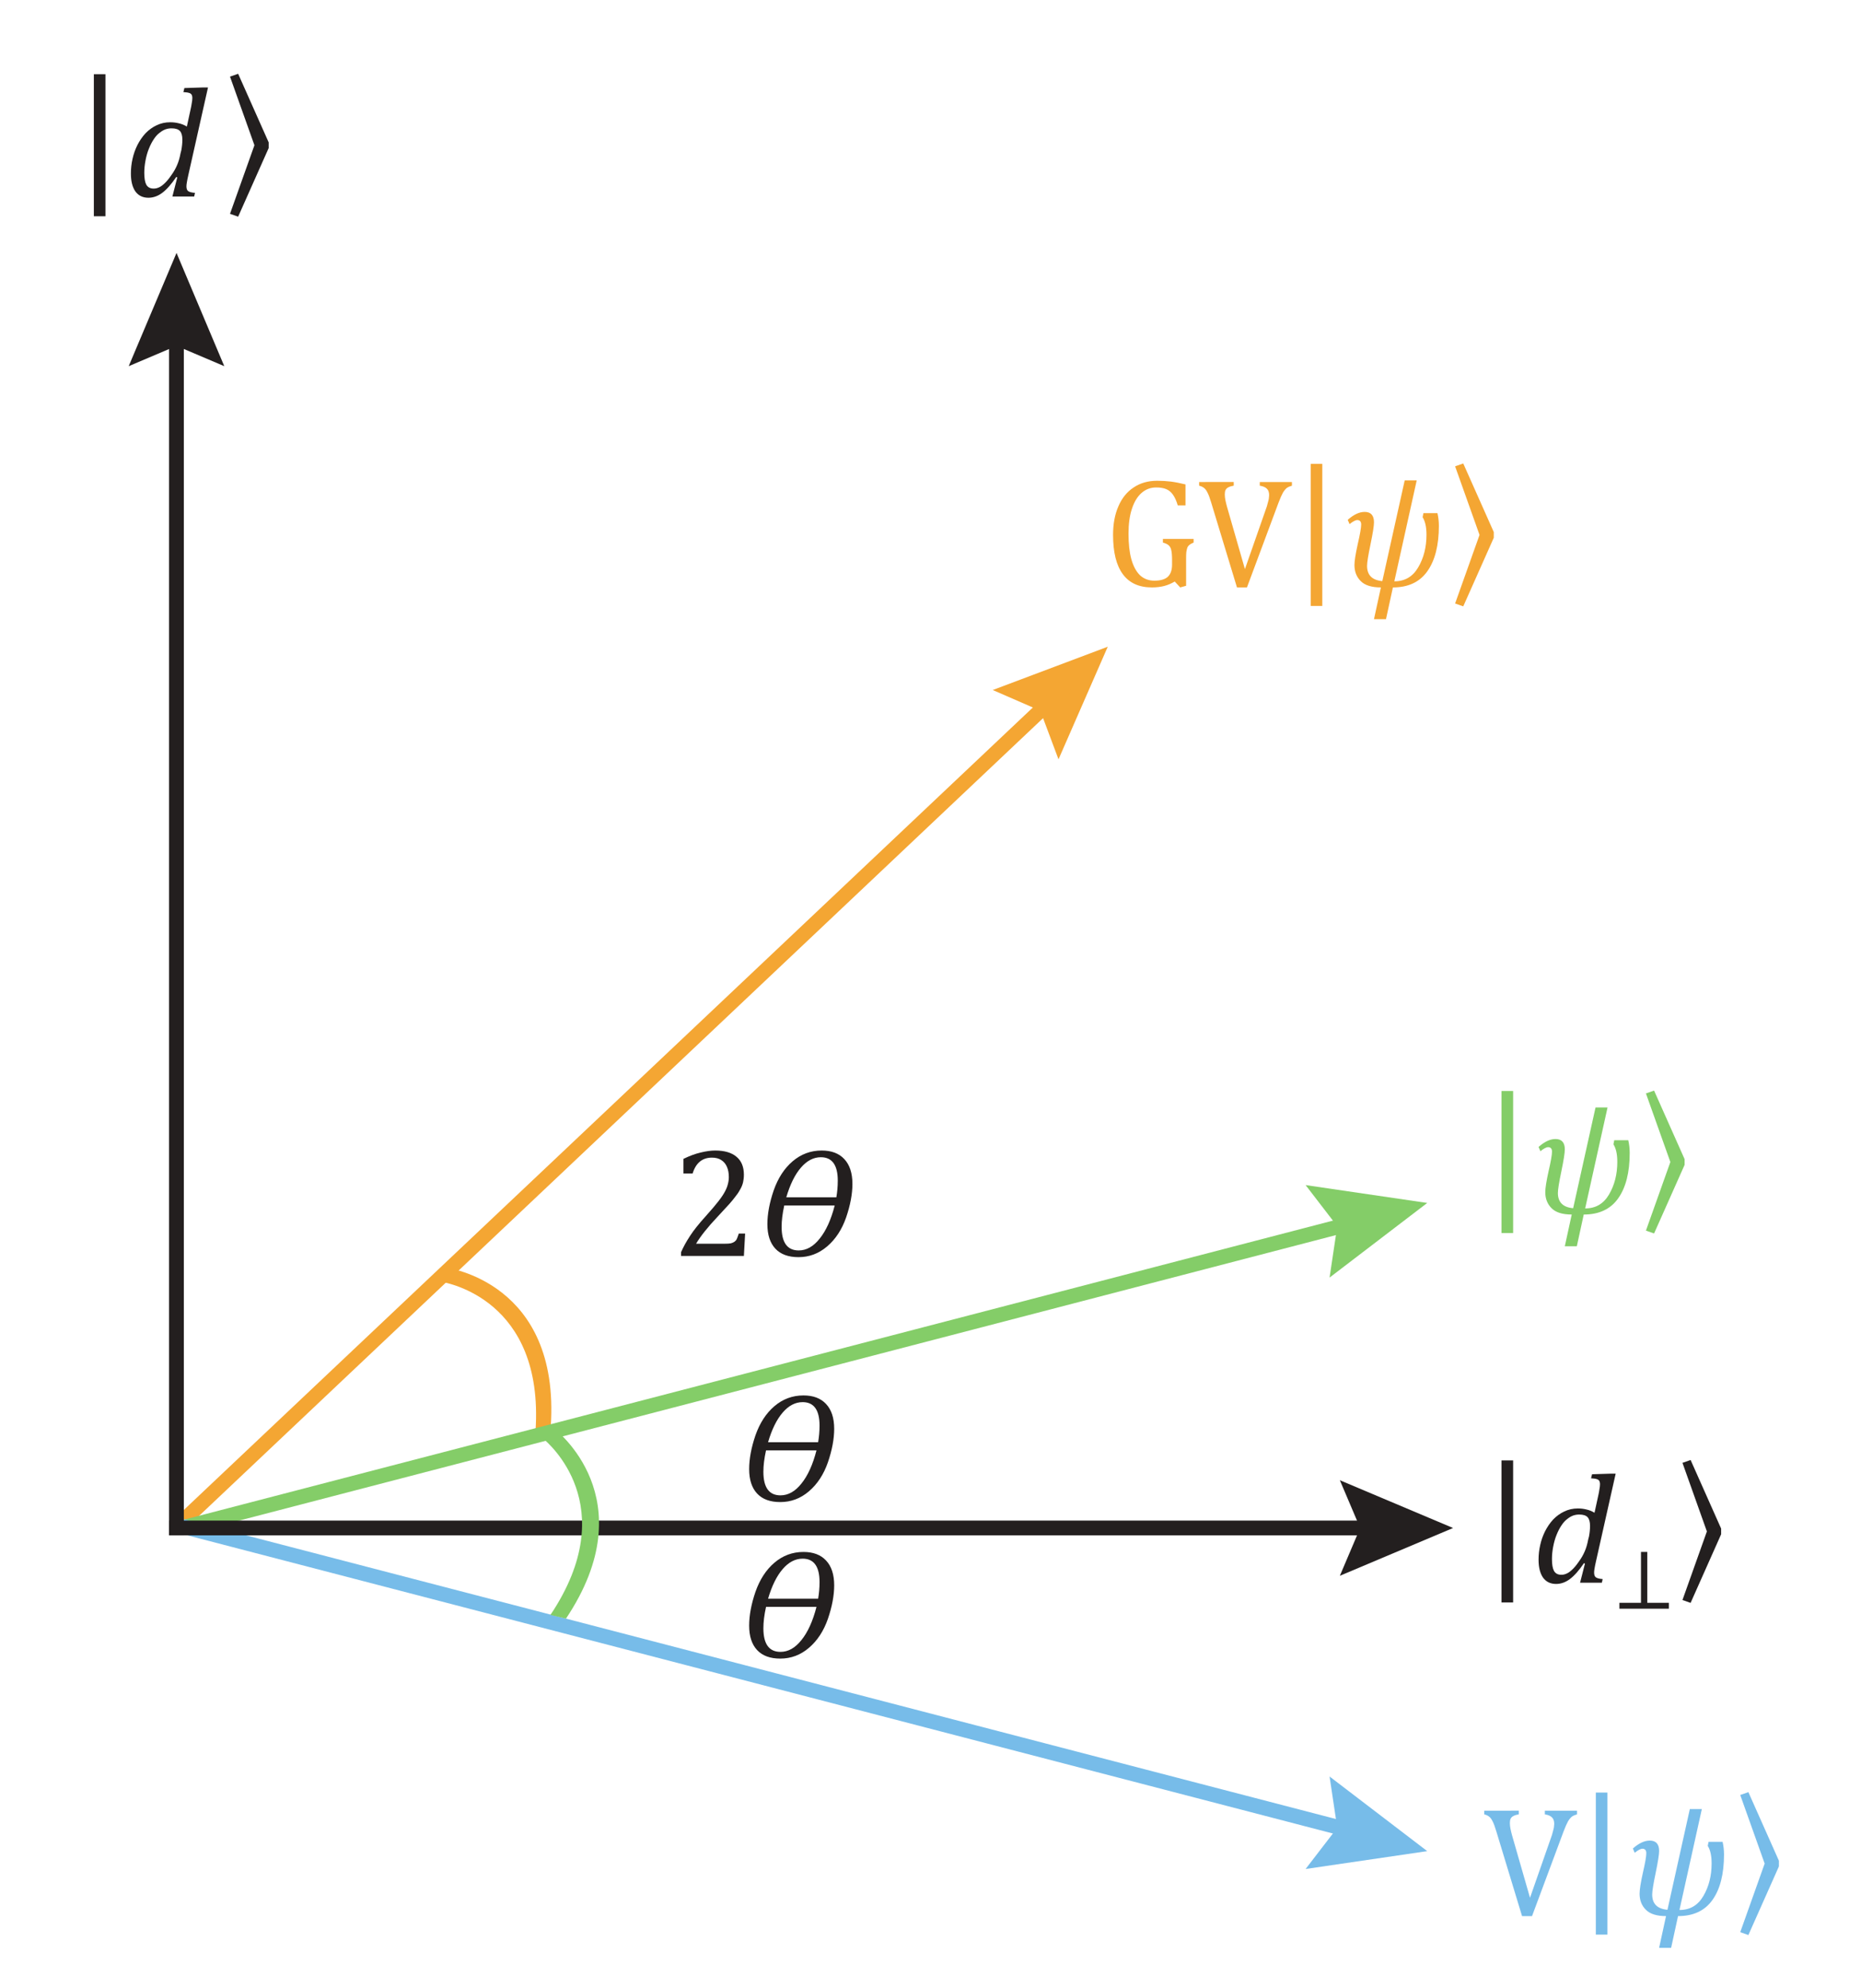 <?xml version="1.0" encoding="UTF-8"?>
<svg width="142.91pt" height="152.6pt" version="1.2" viewBox="0 0 142.91 152.6" xmlns="http://www.w3.org/2000/svg" xmlns:xlink="http://www.w3.org/1999/xlink">
 <defs>
  <symbol id="glyph0-1" overflow="visible">
   <path d="m2.344 2.516h-0.891v-10.906h0.891z"/>
  </symbol>
  <symbol id="glyph0-2" overflow="visible">
   <path d="m6.312-0.031-0.453 0.125-0.422-0.453c-0.262 0.156-0.531 0.273-0.812 0.344-0.273 0.07-0.586 0.109-0.938 0.109-0.992 0-1.734-0.336-2.234-1.016-0.5-0.676-0.75-1.68-0.75-3.016 0-0.832 0.133-1.562 0.406-2.188 0.27-0.633 0.66-1.117 1.172-1.453 0.508-0.344 1.113-0.516 1.812-0.516 0.363 0 0.711 0.023 1.047 0.062 0.332 0.043 0.707 0.117 1.125 0.219v1.609h-0.594c-0.105-0.352-0.23-0.629-0.375-0.828-0.137-0.195-0.309-0.336-0.516-0.422-0.199-0.082-0.453-0.125-0.766-0.125-0.43 0-0.805 0.141-1.125 0.422-0.312 0.273-0.559 0.672-0.734 1.203-0.18 0.531-0.266 1.172-0.266 1.922 0 0.773 0.07 1.43 0.219 1.969 0.156 0.543 0.379 0.953 0.672 1.234 0.301 0.273 0.664 0.406 1.094 0.406 0.469 0 0.812-0.098 1.031-0.297 0.219-0.207 0.328-0.52 0.328-0.938v-0.344c0-0.352-0.023-0.609-0.062-0.766-0.031-0.156-0.094-0.273-0.188-0.359-0.094-0.094-0.246-0.164-0.453-0.219v-0.281h2.359v0.281c-0.137 0.055-0.242 0.109-0.312 0.172-0.074 0.055-0.133 0.125-0.172 0.219-0.031 0.094-0.059 0.211-0.078 0.344-0.012 0.125-0.016 0.309-0.016 0.547z"/>
  </symbol>
  <symbol id="glyph0-3" overflow="visible">
   <path d="m2.781-8v0.281c-0.18 0.031-0.312 0.074-0.406 0.125-0.094 0.043-0.168 0.109-0.219 0.203-0.043 0.086-0.062 0.199-0.062 0.344 0 0.137 0.016 0.281 0.047 0.438 0.031 0.148 0.07 0.32 0.125 0.516l1.375 4.781 1.688-4.828c0.02-0.07 0.039-0.148 0.062-0.234 0.02-0.082 0.039-0.16 0.062-0.234 0.02-0.082 0.031-0.148 0.031-0.203 0.008-0.062 0.016-0.117 0.016-0.172 0-0.227-0.059-0.395-0.172-0.5-0.105-0.113-0.289-0.191-0.547-0.234v-0.281h2.469v0.281c-0.156 0.043-0.289 0.102-0.391 0.172-0.094 0.074-0.195 0.195-0.297 0.359-0.094 0.168-0.211 0.43-0.344 0.781l-2.422 6.5h-0.766l-1.984-6.531c-0.105-0.352-0.199-0.602-0.281-0.75-0.074-0.156-0.156-0.27-0.25-0.344-0.094-0.082-0.227-0.145-0.391-0.188v-0.281z"/>
  </symbol>
  <symbol id="glyph1-1" overflow="visible">
   <path d="m5.094-6.734c0.031-0.125 0.055-0.266 0.078-0.422 0.031-0.156 0.047-0.289 0.047-0.406 0-0.113-0.023-0.203-0.062-0.266-0.043-0.062-0.105-0.102-0.188-0.125-0.086-0.031-0.23-0.051-0.438-0.062l0.078-0.312 1.469-0.047h0.344l-1.516 6.75c-0.055 0.242-0.09 0.422-0.109 0.547-0.023 0.125-0.031 0.227-0.031 0.297 0 0.168 0.039 0.289 0.125 0.359 0.094 0.074 0.27 0.121 0.531 0.141l-0.062 0.281h-1.672l0.375-1.469-0.078-0.031c-0.375 0.555-0.734 0.961-1.078 1.219-0.336 0.25-0.688 0.375-1.062 0.375-0.43 0-0.762-0.16-1-0.484-0.23-0.332-0.344-0.789-0.344-1.375 0-0.375 0.039-0.75 0.125-1.125 0.082-0.375 0.207-0.727 0.375-1.062 0.176-0.344 0.383-0.645 0.625-0.906 0.25-0.258 0.531-0.461 0.844-0.609 0.32-0.156 0.672-0.234 1.047-0.234 0.238 0 0.457 0.027 0.656 0.078 0.207 0.043 0.414 0.125 0.625 0.25zm-0.719 3.172c0.051-0.281 0.078-0.547 0.078-0.797 0-0.312-0.062-0.535-0.188-0.672-0.125-0.133-0.34-0.203-0.641-0.203-0.168 0-0.324 0.027-0.469 0.078-0.148 0.055-0.297 0.141-0.453 0.266-0.156 0.117-0.305 0.277-0.438 0.484-0.137 0.199-0.262 0.438-0.375 0.719-0.117 0.281-0.203 0.59-0.266 0.922-0.062 0.324-0.094 0.641-0.094 0.953 0 0.406 0.051 0.711 0.156 0.906 0.113 0.199 0.301 0.297 0.562 0.297 0.125 0 0.25-0.023 0.375-0.078 0.133-0.051 0.281-0.148 0.438-0.297 0.164-0.145 0.348-0.363 0.547-0.656 0.188-0.258 0.332-0.516 0.438-0.766 0.113-0.258 0.203-0.562 0.266-0.906z"/>
  </symbol>
  <symbol id="glyph2-1" overflow="visible">
   <path d="m1.25-8.422 2.344 5.266v0.438l-2.344 5.266-0.625-0.219 1.875-5.266-1.875-5.266z"/>
  </symbol>
  <symbol id="glyph3-1" overflow="visible">
   <path d="m3.969 0.094-0.531 2.438h-0.922l0.531-2.438c-0.711 0-1.227-0.16-1.547-0.484-0.324-0.32-0.484-0.734-0.484-1.234 0-0.301 0.082-0.832 0.25-1.594 0.176-0.758 0.266-1.266 0.266-1.516 0-0.227-0.102-0.344-0.297-0.344-0.137 0-0.336 0.105-0.594 0.312l-0.141-0.328c0.457-0.406 0.891-0.609 1.297-0.609 0.477 0 0.719 0.266 0.719 0.797 0 0.273-0.09 0.836-0.266 1.688-0.18 0.855-0.266 1.406-0.266 1.656 0 0.711 0.391 1.102 1.172 1.172l1.719-7.734h0.922l-1.719 7.75c0.801 0 1.41-0.352 1.828-1.062 0.426-0.719 0.641-1.555 0.641-2.516 0-0.594-0.102-1.039-0.297-1.344l0.062-0.312h1.078c0.07 0.312 0.109 0.637 0.109 0.969 0 1.5-0.297 2.668-0.891 3.5-0.586 0.824-1.465 1.234-2.641 1.234z"/>
  </symbol>
  <symbol id="glyph3-2" overflow="visible">
   <path d="m7.266-5.531c0 0.781-0.164 1.641-0.484 2.578-0.324 0.93-0.809 1.668-1.453 2.219-0.648 0.555-1.383 0.828-2.203 0.828-0.781 0-1.375-0.219-1.781-0.656s-0.609-1.062-0.609-1.875c0-0.781 0.16-1.645 0.484-2.594 0.332-0.945 0.816-1.691 1.453-2.234 0.645-0.551 1.391-0.828 2.234-0.828 0.75 0 1.328 0.219 1.734 0.656 0.414 0.438 0.625 1.074 0.625 1.906zm-5.078 1.031h3.844c0.07-0.406 0.109-0.832 0.109-1.281 0-1.195-0.434-1.797-1.297-1.797-0.562 0-1.074 0.266-1.531 0.797-0.461 0.531-0.836 1.293-1.125 2.281zm3.719 0.625h-3.875c-0.137 0.617-0.203 1.164-0.203 1.641 0 1.211 0.438 1.812 1.312 1.812 0.594 0 1.129-0.301 1.609-0.906 0.488-0.602 0.875-1.453 1.156-2.547z"/>
  </symbol>
  <symbol id="glyph4-1" overflow="visible">
   <path d="m0.422 0v-0.453h1.656v-3.906h0.484v3.906h1.656v0.453z"/>
  </symbol>
  <symbol id="glyph5-1" overflow="visible">
   <path d="m4.109-0.938c0.195 0 0.352-0.008 0.469-0.031 0.113-0.031 0.207-0.07 0.281-0.125 0.07-0.051 0.129-0.117 0.172-0.203 0.039-0.094 0.094-0.234 0.156-0.422h0.484l-0.094 1.719h-4.828v-0.281c0.176-0.406 0.406-0.82 0.688-1.25 0.281-0.438 0.688-0.945 1.219-1.531 0.445-0.5 0.77-0.879 0.969-1.141 0.219-0.281 0.379-0.52 0.484-0.719 0.113-0.207 0.191-0.398 0.234-0.578 0.051-0.188 0.078-0.367 0.078-0.547 0-0.301-0.047-0.562-0.141-0.781-0.094-0.227-0.242-0.406-0.438-0.531-0.188-0.125-0.43-0.188-0.719-0.188-0.742 0-1.234 0.406-1.484 1.219h-0.703v-1.125c0.469-0.227 0.906-0.391 1.312-0.484 0.414-0.102 0.789-0.156 1.125-0.156 0.719 0 1.266 0.164 1.641 0.484 0.375 0.312 0.562 0.773 0.562 1.375 0 0.211-0.023 0.402-0.062 0.578-0.043 0.18-0.109 0.352-0.203 0.516-0.086 0.168-0.203 0.352-0.359 0.547-0.148 0.199-0.309 0.398-0.484 0.594-0.18 0.199-0.484 0.531-0.922 1-0.75 0.793-1.297 1.48-1.641 2.062z"/>
  </symbol>
 </defs>
 <g>
  <g>
   <path d="m42.297 109.5-1.172 0.348c0.668-10.117-6.863-11.352-7.184-11.434l0.281-1.098c0.086 0.023 8.805 1.098 8.074 12.184" fill="#f4a633"/>
   <path d="m17.223 28.113-3.668-1.559-3.672 1.559 3.672-8.695z" fill="#231f1f"/>
   <path d="m81.285 58.297-1.398-3.731-3.652-1.59 8.832-3.324z" fill="#f4a633"/>
   <path d="m102.1 98.086 0.59-3.941-2.43-3.16 9.34 1.371z" fill="#84cd68"/>
   <path d="m102.89 120.98 1.559-3.668-1.559-3.668 8.695 3.668z" fill="#231f1f"/>
  </g>
  <g fill="#231f1f">
   <use x="5.754" y="14.087" xlink:href="#glyph0-1"/>
   <use x="9.551" y="15.087" xlink:href="#glyph1-1"/>
   <use x="17.038" y="14.087" xlink:href="#glyph2-1"/>
  </g>
  <g fill="#f4a633">
   <use x="84.772" y="45.005" xlink:href="#glyph0-2"/>
   <use x="91.96" y="45.005" xlink:href="#glyph0-3"/>
   <use x="99.198" y="44.005" xlink:href="#glyph0-1"/>
   <use x="102.995" y="45.005" xlink:href="#glyph3-1"/>
   <use x="111.116" y="44.005" xlink:href="#glyph2-1"/>
  </g>
  <g fill="#84cd68">
   <use x="113.852" y="92.151" xlink:href="#glyph0-1"/>
   <use x="117.649" y="93.151" xlink:href="#glyph3-1"/>
   <use x="125.77" y="92.151" xlink:href="#glyph2-1"/>
  </g>
  <g fill="#231f1f">
   <use x="113.852" y="120.512" xlink:href="#glyph0-1"/>
   <use x="117.649" y="121.512" xlink:href="#glyph1-1"/>
   <use x="123.936" y="123.508" xlink:href="#glyph4-1"/>
   <use x="128.575" y="120.512" xlink:href="#glyph2-1"/>
  </g>
  <g fill="#77bce9">
   <use x="113.852" y="147.013" xlink:href="#glyph0-3"/>
   <use x="121.094" y="146.013" xlink:href="#glyph0-1"/>
   <use x="124.891" y="147.013" xlink:href="#glyph3-1"/>
   <use x="133.012" y="146.013" xlink:href="#glyph2-1"/>
  </g>
  <g fill="#231f1f">
   <use x="51.548" y="96.424" xlink:href="#glyph5-1"/>
   <use x="58.193" y="96.424" xlink:href="#glyph3-2"/>
   <use x="56.793" y="115.227" xlink:href="#glyph3-2"/>
   <use x="56.793" y="127.244" xlink:href="#glyph3-2"/>
  </g>
 </g>
 <path transform="matrix(1 0 0 -1 81.912 52.645)" d="m-0.002 3.6875e-4 -68.258-64.5" fill="none" stroke="#f4a633" stroke-width="1.134"/>
 <path transform="matrix(1 0 0 -1 104.54 93.73)" d="m-0.001-8.6875e-4 -90.543-23.563" fill="none" stroke="#84cd68" stroke-width="1.134"/>
 <path d="m102.1 136.39 0.59 3.941-2.43 3.16 9.34-1.371z" fill="#77bce9"/>
 <g fill="none" stroke-width="1.134">
  <path transform="matrix(1 0 0 -1 104.54 140.75)" d="m-0.001 0.001-90.543 23.562" stroke="#77bce9"/>
  <path transform="matrix(1 0 0 -1 13.552 23.765)" d="m-0.002-3.25e-4v-94.109" stroke="#231f1f"/>
  <path transform="matrix(1 0 0 -1 107.24 117.31)" d="m8.8125e-4 6.25e-6h-94.254" stroke="#231f1f"/>
 </g>
 <path d="m43.461 124.27-1.191-0.285c5.637-8.426-0.27-13.262-0.504-13.492l0.789-0.812c0.066 0.062 7.078 5.356 0.906 14.59" fill="#84cd68"/>
</svg>
